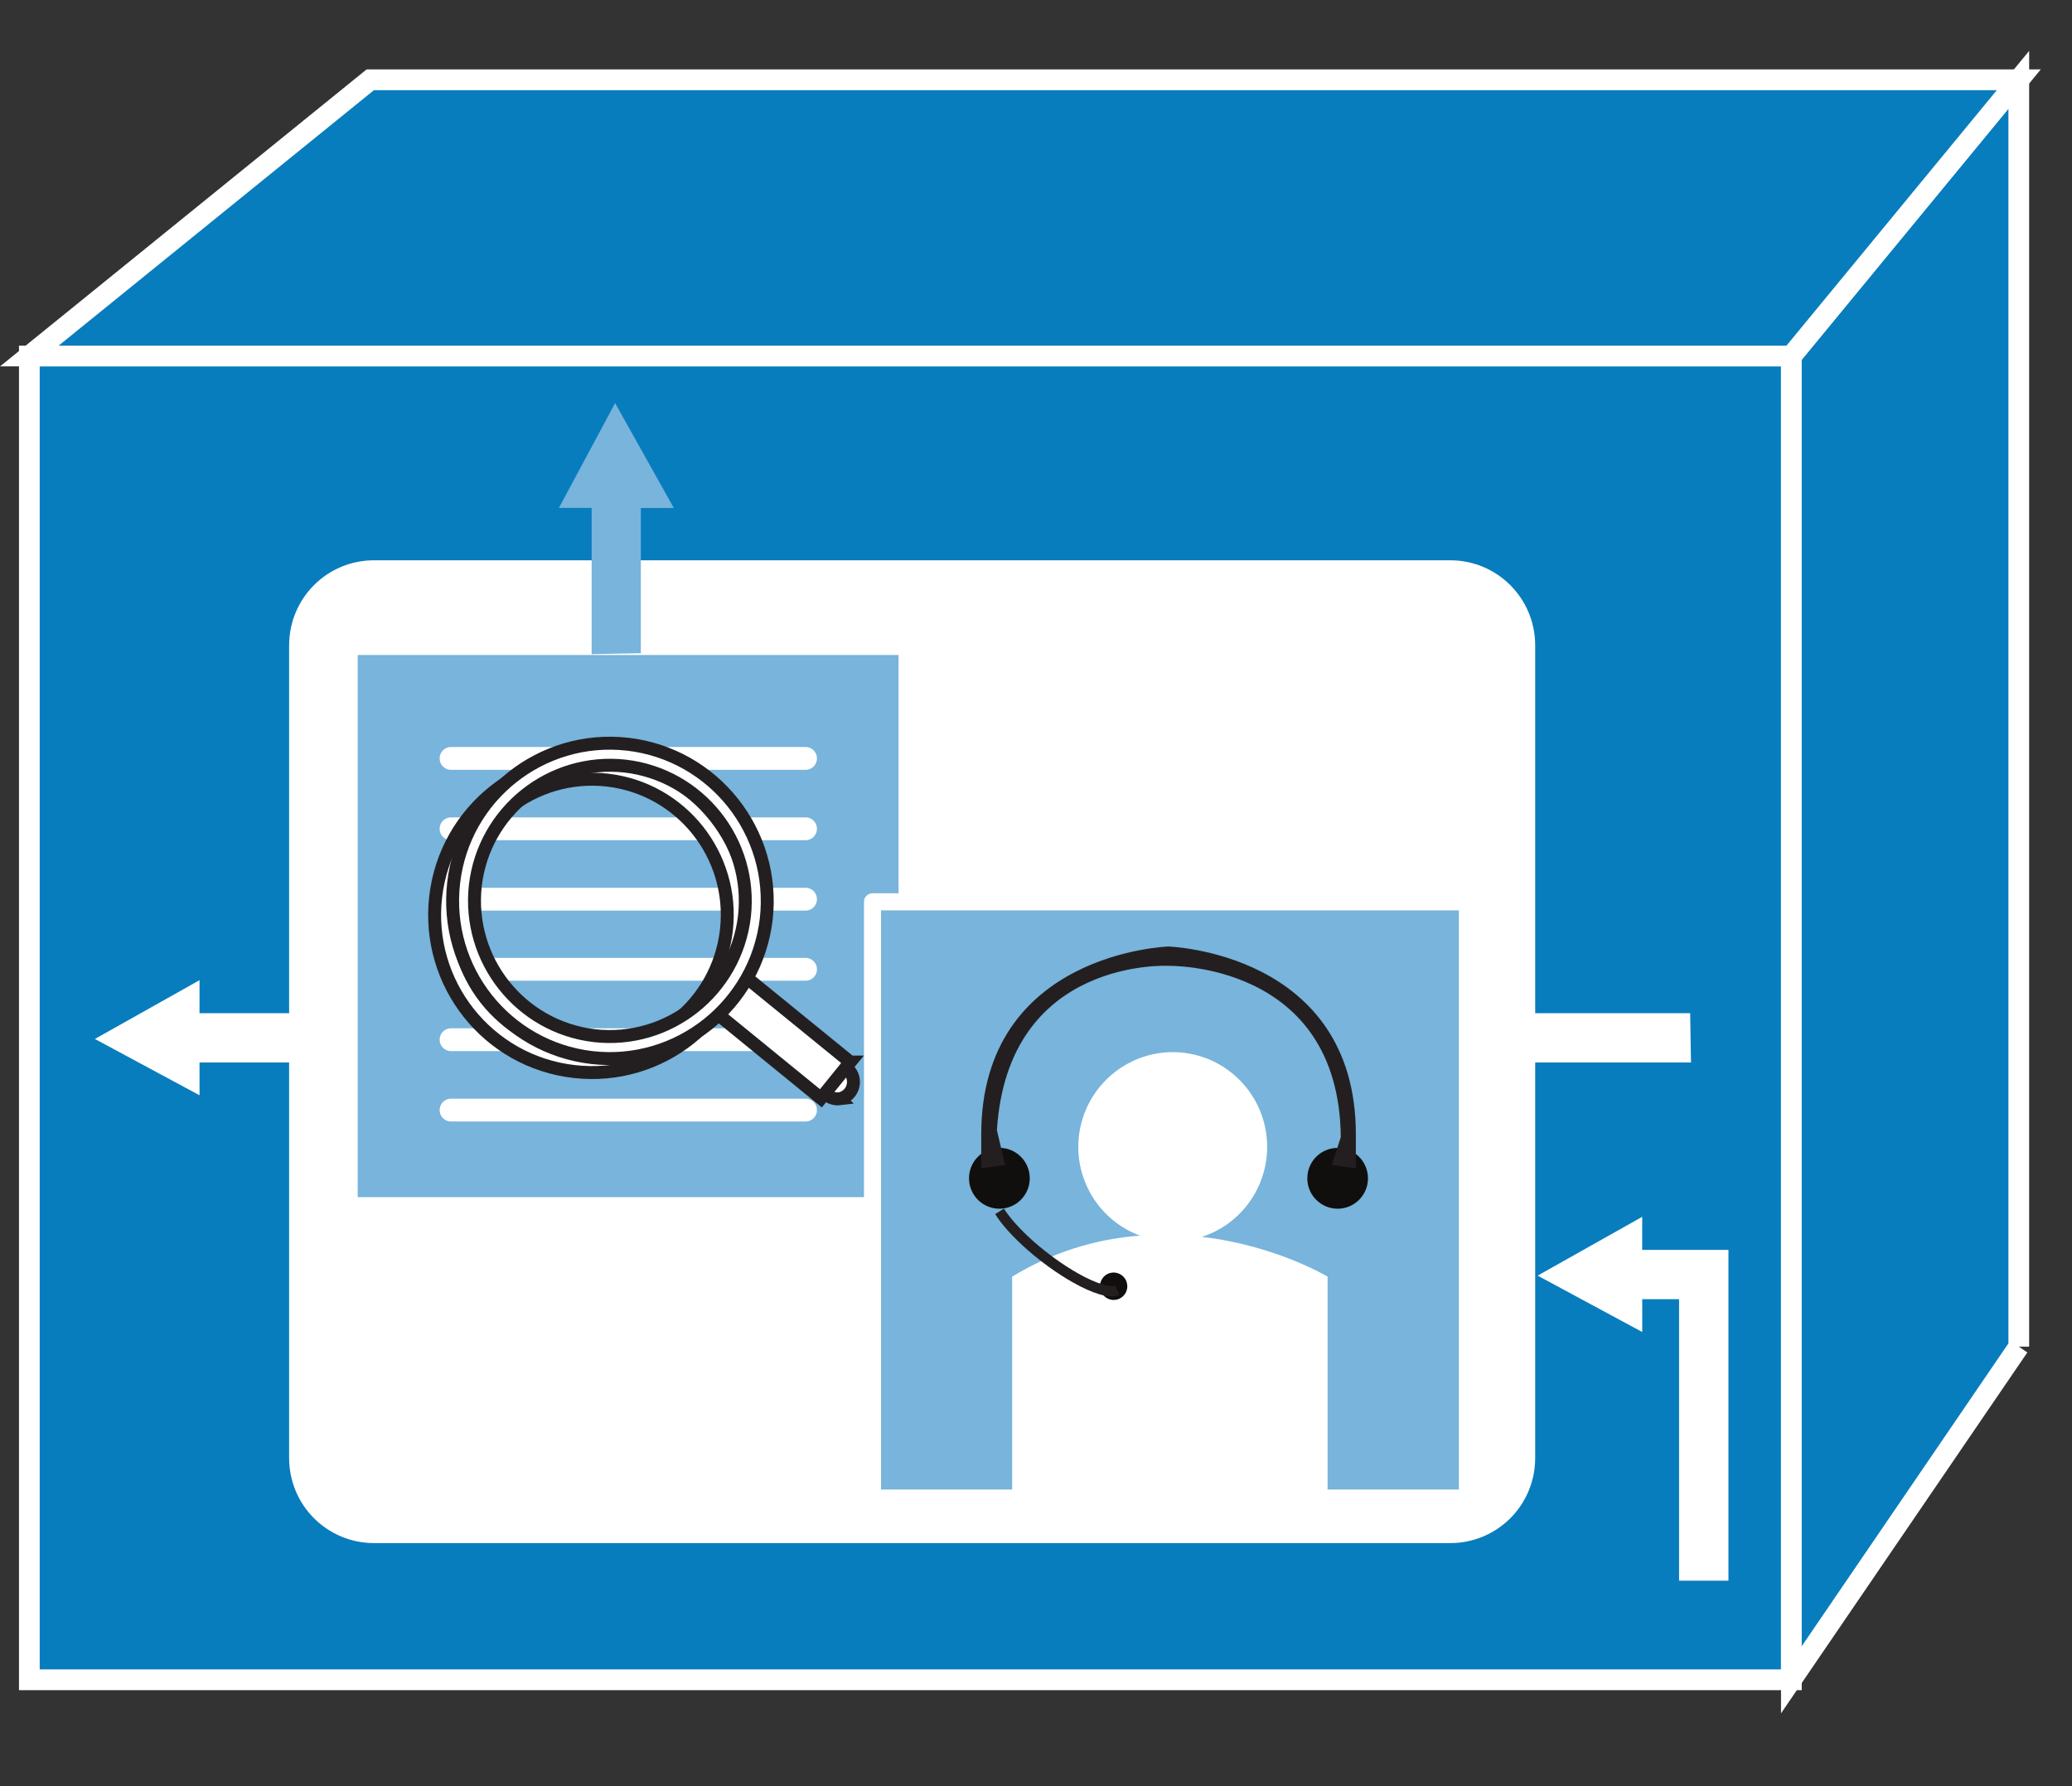 <?xml version="1.0" encoding="UTF-8"?>
<svg xmlns="http://www.w3.org/2000/svg" xmlns:xlink="http://www.w3.org/1999/xlink" width="232pt" height="200pt" viewBox="0 0 232 200" version="1.1">
<rect x="0" y="0" width="232" height="200" fill="#333333" stroke="none"/>
<g id="surface1">
<path style="fill-rule:nonzero;fill:rgb(3.137%,49.02%,74.118%);fill-opacity:1;stroke-width:0.5;stroke-linecap:butt;stroke-linejoin:miter;stroke:rgb(100%,100%,100%);stroke-opacity:1;stroke-miterlimit:4;" d="M 0.708 40.441 L 43.228 40.441 L 43.228 8.571 L 0.708 8.571 Z M 0.708 40.441 " transform="matrix(4.64,0,0,4.651,0,0)"/>
<path style=" stroke:none;fill-rule:nonzero;fill:rgb(3.137%,49.02%,74.118%);fill-opacity:1;" d="M 226.043 150.785 L 200.578 188.098 L 200.578 39.863 L 226.043 8.934 L 226.043 150.789 "/>
<path style="fill:none;stroke-width:0.5;stroke-linecap:butt;stroke-linejoin:miter;stroke:rgb(100%,100%,100%);stroke-opacity:1;stroke-miterlimit:4;" d="M 48.716 32.419 L 43.228 40.441 L 43.228 8.571 L 48.716 1.921 L 48.716 32.42 Z M 48.716 32.419 " transform="matrix(4.64,0,0,4.651,0,0)"/>
<path style=" stroke:none;fill-rule:nonzero;fill:rgb(3.137%,49.02%,74.118%);fill-opacity:1;" d="M 41.457 8.934 L 226.043 8.934 L 200.578 39.863 L 3.285 39.863 L 41.457 8.934 "/>
<path style="fill:none;stroke-width:0.5;stroke-linecap:butt;stroke-linejoin:miter;stroke:rgb(100%,100%,100%);stroke-opacity:1;stroke-miterlimit:4;" d="M 8.935 1.921 L 48.716 1.921 L 43.228 8.571 L 0.708 8.571 Z M 8.935 1.921 " transform="matrix(4.64,0,0,4.651,0,0)"/>
<path style=" stroke:none;fill-rule:evenodd;fill:rgb(100%,100%,100%);fill-opacity:1;" d="M 189.34 118.969 L 22.34 118.969 L 22.34 122.641 L 10.625 116.336 L 22.34 109.754 L 22.34 113.449 L 189.246 113.449 L 189.34 118.973 "/>
<path style=" stroke:none;fill-rule:nonzero;fill:rgb(100%,100%,100%);fill-opacity:1;" d="M 41.895 63.668 L 162.375 63.668 C 167.133 63.668 170.965 67.508 170.965 72.273 L 170.965 163.277 C 170.965 168.023 167.133 171.859 162.383 171.859 L 41.891 171.859 C 39.613 171.867 37.43 170.969 35.82 169.355 C 34.207 167.746 33.301 165.559 33.301 163.277 L 33.301 72.273 C 33.301 67.508 37.125 63.668 41.887 63.668 "/>
<path style="fill:none;stroke-width:0.4;stroke-linecap:butt;stroke-linejoin:miter;stroke:rgb(100%,100%,100%);stroke-opacity:1;stroke-miterlimit:4;" d="M 9.029 13.689 L 34.995 13.689 C 36.02 13.689 36.846 14.514 36.846 15.539 L 36.846 35.104 C 36.846 35.594 36.651 36.065 36.304 36.411 C 35.957 36.757 35.486 36.951 34.996 36.95 L 9.028 36.95 C 8.537 36.951 8.067 36.757 7.719 36.411 C 7.372 36.065 7.177 35.594 7.177 35.104 L 7.177 15.539 C 7.177 14.514 8.001 13.689 9.027 13.689 Z M 9.029 13.689 " transform="matrix(4.64,0,0,4.651,0,0)"/>
<path style=" stroke:none;fill-rule:nonzero;fill:rgb(47.059%,70.588%,85.882%);fill-opacity:1;" d="M 40.051 134.047 L 100.613 134.047 L 100.613 73.344 L 40.051 73.344 Z M 40.051 134.047 "/>
<path style="fill:none;stroke-width:0.55;stroke-linecap:round;stroke-linejoin:round;stroke:rgb(100%,100%,100%);stroke-opacity:1;stroke-miterlimit:4;" d="M 10.884 18.259 L 19.439 18.259 M 10.884 19.953 L 19.439 19.953 M 10.884 21.648 L 19.439 21.648 M 10.884 23.336 L 19.439 23.336 M 10.884 25.031 L 19.439 25.031 M 10.884 26.725 L 19.439 26.725 " transform="matrix(4.64,0,0,4.651,0,0)"/>
<path style="fill-rule:nonzero;fill:rgb(47.059%,70.588%,85.882%);fill-opacity:1;stroke-width:0.412;stroke-linecap:round;stroke-linejoin:round;stroke:rgb(100%,100%,100%);stroke-opacity:1;stroke-miterlimit:4;" d="M 21.055 36.066 L 35.41 36.066 L 35.41 21.711 L 21.055 21.711 Z M 21.055 36.066 " transform="matrix(4.64,0,0,4.651,0,0)"/>
<path style=" stroke:none;fill-rule:nonzero;fill:rgb(100%,100%,100%);fill-opacity:1;" d="M 134.578 138.496 C 139.52 136.887 142.562 131.914 141.754 126.77 C 140.949 121.625 136.535 117.828 131.34 117.809 C 125.492 117.809 120.746 122.551 120.734 128.414 C 120.734 132.852 123.492 136.82 127.645 138.359 C 122.578 138.727 117.668 140.301 113.328 142.949 L 113.328 170.473 L 148.648 170.473 L 148.648 142.949 C 148.648 142.949 142.848 139.449 134.578 138.496 "/>
<path style=" stroke:none;fill-rule:evenodd;fill:rgb(100%,100%,100%);fill-opacity:1;" d="M 188.004 139.953 L 183.875 139.953 L 183.875 136.25 L 172.168 142.836 L 183.879 149.148 L 183.879 145.473 L 188.004 145.473 L 188.004 176.996 L 193.531 176.996 L 193.531 139.953 L 188.004 139.953 "/>
<path style=" stroke:none;fill-rule:nonzero;fill:rgb(6.275%,5.882%,5.098%);fill-opacity:1;" d="M 123.5 143.066 C 123.246 143.383 123.129 143.793 123.176 144.195 C 123.223 144.602 123.43 144.973 123.75 145.223 C 124.406 145.75 125.363 145.645 125.891 144.984 C 126.414 144.324 126.309 143.363 125.652 142.836 C 125.336 142.578 124.934 142.457 124.527 142.5 C 124.121 142.543 123.754 142.746 123.5 143.066 "/>
<path style="fill:none;stroke-width:0.25;stroke-linecap:butt;stroke-linejoin:round;stroke:rgb(13.725%,12.157%,12.549%);stroke-opacity:1;stroke-miterlimit:4;" d="M 24.121 29.163 C 24.434 29.665 25.205 30.343 25.947 30.763 C 26.435 31.038 26.797 31.135 26.962 31.062 " transform="matrix(4.64,0,0,4.651,0,0)"/>
<path style=" stroke:none;fill-rule:nonzero;fill:rgb(6.275%,5.882%,5.098%);fill-opacity:1;" d="M 115.301 131.934 C 115.301 133.816 113.777 135.344 111.902 135.344 C 110.023 135.344 108.5 133.816 108.5 131.934 C 108.5 130.055 110.023 128.527 111.902 128.527 C 113.777 128.527 115.301 130.055 115.301 131.934 M 146.379 131.934 C 146.375 133.816 147.895 135.34 149.77 135.344 C 151.645 135.348 153.168 133.824 153.172 131.945 C 153.172 130.062 151.656 128.539 149.777 128.535 C 147.902 128.531 146.379 130.055 146.379 131.934 "/>
<path style=" stroke:none;fill-rule:nonzero;fill:rgb(13.725%,12.157%,12.549%);fill-opacity:1;" d="M 130.75 106.156 C 130.75 106.156 151.641 106.75 151.641 127.027 L 151.641 130.613 L 149.352 130.301 L 150.305 127.348 C 150.098 107.457 130.75 107.977 130.75 107.977 L 130.902 107.977 C 130.902 107.977 112.668 106.953 111.449 126.578 L 112.328 130.301 L 110.043 130.617 L 110.043 127.027 C 110.043 106.75 130.902 106.156 130.902 106.156 "/>
<path style="fill:none;stroke-width:0.075;stroke-linecap:butt;stroke-linejoin:miter;stroke:rgb(13.725%,12.157%,12.549%);stroke-opacity:1;stroke-miterlimit:4;" d="M 28.179 22.824 C 28.179 22.824 32.681 22.951 32.681 27.311 L 32.681 28.083 L 32.188 28.015 L 32.393 27.38 C 32.349 23.103 28.179 23.215 28.179 23.215 L 28.212 23.215 C 28.212 23.215 24.282 22.995 24.019 27.214 L 24.209 28.015 L 23.716 28.083 L 23.716 27.312 C 23.716 22.952 28.212 22.824 28.212 22.824 " transform="matrix(4.64,0,0,4.651,0,0)"/>
<path style=" stroke:none;fill-rule:nonzero;fill:rgb(100%,100%,100%);fill-opacity:1;" d="M 94.023 123.039 C 93.523 123.098 93.016 122.953 92.621 122.637 C 92.227 122.32 91.973 121.859 91.918 121.352 C 91.805 120.309 92.551 119.367 93.594 119.238 C 94.586 119.207 95.438 119.949 95.551 120.938 C 95.66 121.93 94.996 122.84 94.02 123.031 "/>
<path style="fill:none;stroke-width:0.312;stroke-linecap:butt;stroke-linejoin:miter;stroke:rgb(13.725%,12.157%,12.549%);stroke-opacity:1;stroke-miterlimit:4;" d="M 20.264 26.453 C 20.156 26.466 20.046 26.435 19.961 26.367 C 19.876 26.299 19.822 26.2 19.81 26.091 C 19.786 25.866 19.947 25.664 20.171 25.636 C 20.385 25.63 20.568 25.789 20.593 26.002 C 20.616 26.215 20.473 26.411 20.263 26.452 Z M 20.264 26.453 " transform="matrix(4.64,0,0,4.651,0,0)"/>
<path style=" stroke:none;fill-rule:nonzero;fill:rgb(100%,100%,100%);fill-opacity:1;" d="M 95.203 118.926 L 91.918 122.984 L 80.25 113.469 L 83.508 109.406 L 95.199 118.926 "/>
<path style="fill:none;stroke-width:0.312;stroke-linecap:butt;stroke-linejoin:miter;stroke:rgb(13.725%,12.157%,12.549%);stroke-opacity:1;stroke-miterlimit:4;" d="M 20.518 25.569 L 19.81 26.442 L 17.295 24.396 L 17.997 23.522 L 20.517 25.569 Z M 20.518 25.569 " transform="matrix(4.64,0,0,4.651,0,0)"/>
<path style=" stroke:none;fill-rule:nonzero;fill:rgb(100%,100%,100%);fill-opacity:1;" d="M 51.227 100.707 C 52.195 92.379 59.707 86.406 68.02 87.359 C 76.32 88.324 82.273 95.84 81.336 104.164 C 80.375 112.5 72.863 118.484 64.547 117.535 C 56.238 116.566 50.277 109.039 51.227 100.707 Z M 48.781 100.438 C 47.672 110.125 54.609 118.879 64.277 119.988 C 73.941 121.098 82.672 114.145 83.781 104.457 C 84.887 94.77 77.949 86.016 68.285 84.906 C 58.621 83.797 49.887 90.75 48.781 100.438 "/>
<path style="fill:none;stroke-width:0.312;stroke-linecap:butt;stroke-linejoin:miter;stroke:rgb(13.725%,12.157%,12.549%);stroke-opacity:1;stroke-miterlimit:4;" d="M 11.04 21.653 C 11.248 19.861 12.867 18.577 14.659 18.781 C 16.448 18.988 17.732 20.605 17.529 22.395 C 17.322 24.188 15.703 25.474 13.911 25.27 C 12.12 25.062 10.836 23.444 11.04 21.653 Z M 10.513 21.593 C 10.274 23.677 11.769 25.559 13.853 25.797 C 15.936 26.036 17.819 24.541 18.058 22.457 C 18.296 20.374 16.8 18.492 14.717 18.253 C 12.635 18.016 10.753 19.51 10.513 21.593 Z M 10.513 21.593 " transform="matrix(4.64,0,0,4.651,0,0)"/>
<path style=" stroke:none;fill-rule:nonzero;fill:rgb(100%,100%,100%);fill-opacity:1;" d="M 53.223 99.164 C 54.191 90.836 61.691 84.855 70.004 85.785 C 78.32 86.75 84.289 94.273 83.352 102.613 C 82.375 110.938 74.875 116.906 66.566 115.973 C 58.262 115.004 52.301 107.492 53.223 99.164 Z M 50.793 98.863 C 49.688 108.547 56.613 117.301 66.273 118.422 C 75.941 119.523 84.672 112.574 85.797 102.887 C 86.887 93.199 79.945 84.453 70.281 83.336 C 60.621 82.23 51.898 89.188 50.793 98.871 "/>
<path style="fill:none;stroke-width:0.312;stroke-linecap:butt;stroke-linejoin:miter;stroke:rgb(13.725%,12.157%,12.549%);stroke-opacity:1;stroke-miterlimit:4;" d="M 11.47 21.32 C 11.679 19.53 13.296 18.244 15.087 18.444 C 16.879 18.651 18.167 20.27 17.964 22.063 C 17.752 23.852 16.136 25.135 14.346 24.934 C 12.556 24.726 11.272 23.111 11.47 21.32 Z M 10.947 21.256 C 10.709 23.338 12.202 25.219 14.283 25.461 C 16.367 25.698 18.248 24.203 18.491 22.121 C 18.724 20.038 17.229 18.158 15.147 17.917 C 13.065 17.68 11.185 19.175 10.947 21.257 Z M 10.947 21.256 " transform="matrix(4.64,0,0,4.651,0,0)"/>
<path style=" stroke:none;fill-rule:evenodd;fill:rgb(47.059%,70.588%,85.882%);fill-opacity:1;" d="M 66.246 73.246 L 66.246 56.875 L 62.578 56.875 L 68.875 45.137 L 75.445 56.879 L 71.754 56.879 L 71.754 73.141 L 66.246 73.25 "/>
</g>
</svg>
